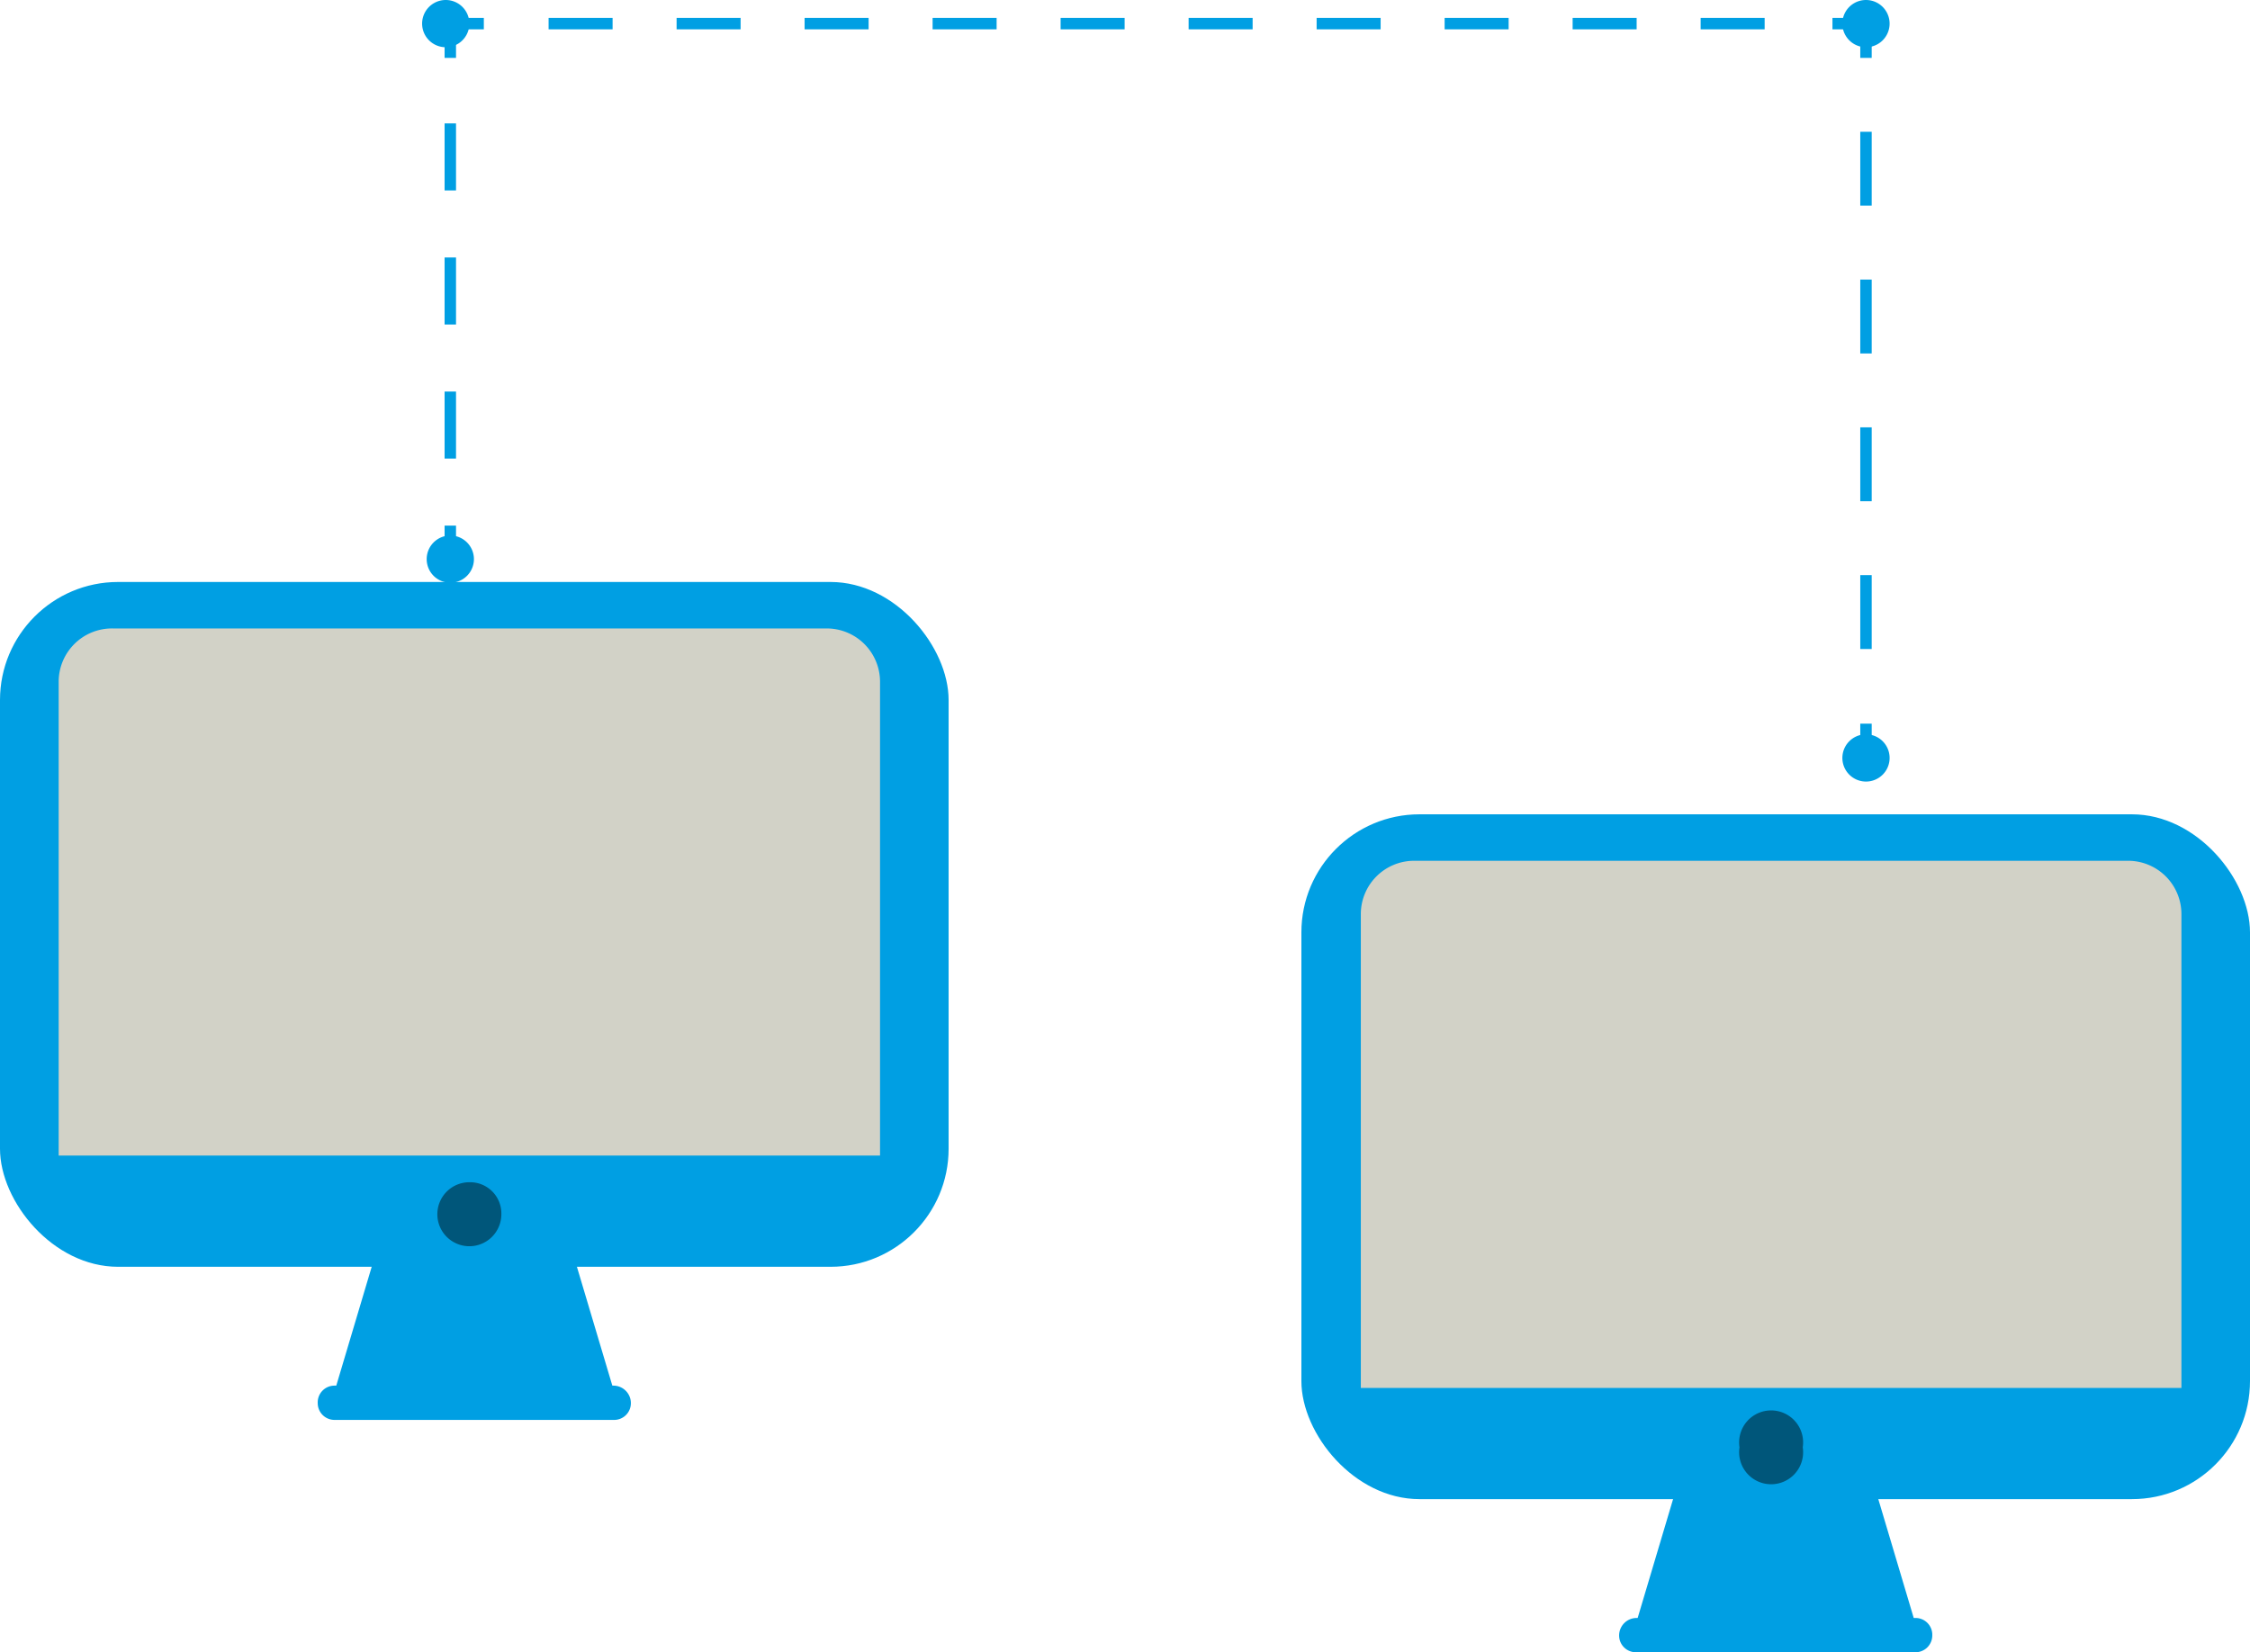 <svg xmlns="http://www.w3.org/2000/svg" viewBox="0 0 29.53 21.69"><defs><style>.cls-1{fill:#009fe3;}.cls-2{fill:#d2d2c7;}.cls-3{fill:#00567a;}.cls-4,.cls-5,.cls-6,.cls-7{fill:none;stroke:#009fe3;stroke-miterlimit:10;stroke-width:0.15px;}.cls-5{stroke-dasharray:0.88 0.88;}.cls-6{stroke-dasharray:0.84 0.84;}.cls-7{stroke-dasharray:0.97 0.97;}</style></defs><title>Recurso 31</title><g id="Capa_2" data-name="Capa 2"><g id="Capa_1-2" data-name="Capa 1"><rect class="cls-1" y="7.64" width="12.45" height="8.99" rx="1.55"/><path class="cls-2" d="M1.48,8.25h9.37a.7.7,0,0,1,.7.7v6.22a0,0,0,0,1,0,0H.77a0,0,0,0,1,0,0V8.95A.7.7,0,0,1,1.48,8.25Z"/><polygon class="cls-1" points="8.12 18.47 4.33 18.47 4.92 16.49 7.53 16.49 8.12 18.47"/><path class="cls-1" d="M8.05,18.64H4.39a.22.22,0,0,1-.22-.22h0a.22.22,0,0,1,.22-.23H8.05a.23.23,0,0,1,.23.23h0A.22.22,0,0,1,8.05,18.64Z"/><path class="cls-3" d="M6.58,15.94a.42.42,0,1,1-.42-.42A.41.41,0,0,1,6.58,15.94Z"/><rect class="cls-1" x="17.08" y="10.69" width="12.45" height="8.99" rx="1.55"/><path class="cls-2" d="M18.56,11.3h9.37a.7.7,0,0,1,.7.7v6.22a0,0,0,0,1,0,0H17.86a0,0,0,0,1,0,0V12A.7.7,0,0,1,18.56,11.3Z"/><polygon class="cls-1" points="25.2 21.52 21.41 21.52 22 19.54 24.61 19.54 25.2 21.52"/><path class="cls-1" d="M25.14,21.69H21.48a.22.22,0,0,1-.23-.22h0a.23.23,0,0,1,.23-.23h3.66a.22.22,0,0,1,.22.23h0A.22.22,0,0,1,25.14,21.69Z"/><path class="cls-3" d="M23.66,19a.42.42,0,1,1-.83,0,.42.42,0,1,1,.83,0Z"/><line class="cls-4" x1="5.91" y1="7.34" x2="5.91" y2="6.9"/><line class="cls-5" x1="5.91" y1="6.02" x2="5.91" y2="1.19"/><polyline class="cls-4" points="5.91 0.76 5.91 0.31 6.35 0.31"/><line class="cls-6" x1="7.2" y1="0.31" x2="23.63" y2="0.31"/><polyline class="cls-4" points="24.05 0.31 24.49 0.31 24.49 0.76"/><line class="cls-7" x1="24.49" y1="1.73" x2="24.49" y2="9.02"/><line class="cls-4" x1="24.49" y1="9.5" x2="24.49" y2="9.94"/><path class="cls-1" d="M6.22,7.34a.31.31,0,1,0-.31.31A.31.31,0,0,0,6.22,7.34Z"/><path class="cls-1" d="M6.16.31a.31.31,0,0,0-.62,0,.31.31,0,0,0,.62,0Z"/><path class="cls-1" d="M24.8.31a.31.31,0,0,0-.62,0,.31.31,0,0,0,.62,0Z"/><path class="cls-1" d="M24.8,9.94a.31.31,0,1,0-.31.32A.31.31,0,0,0,24.8,9.94Z"/></g></g></svg>